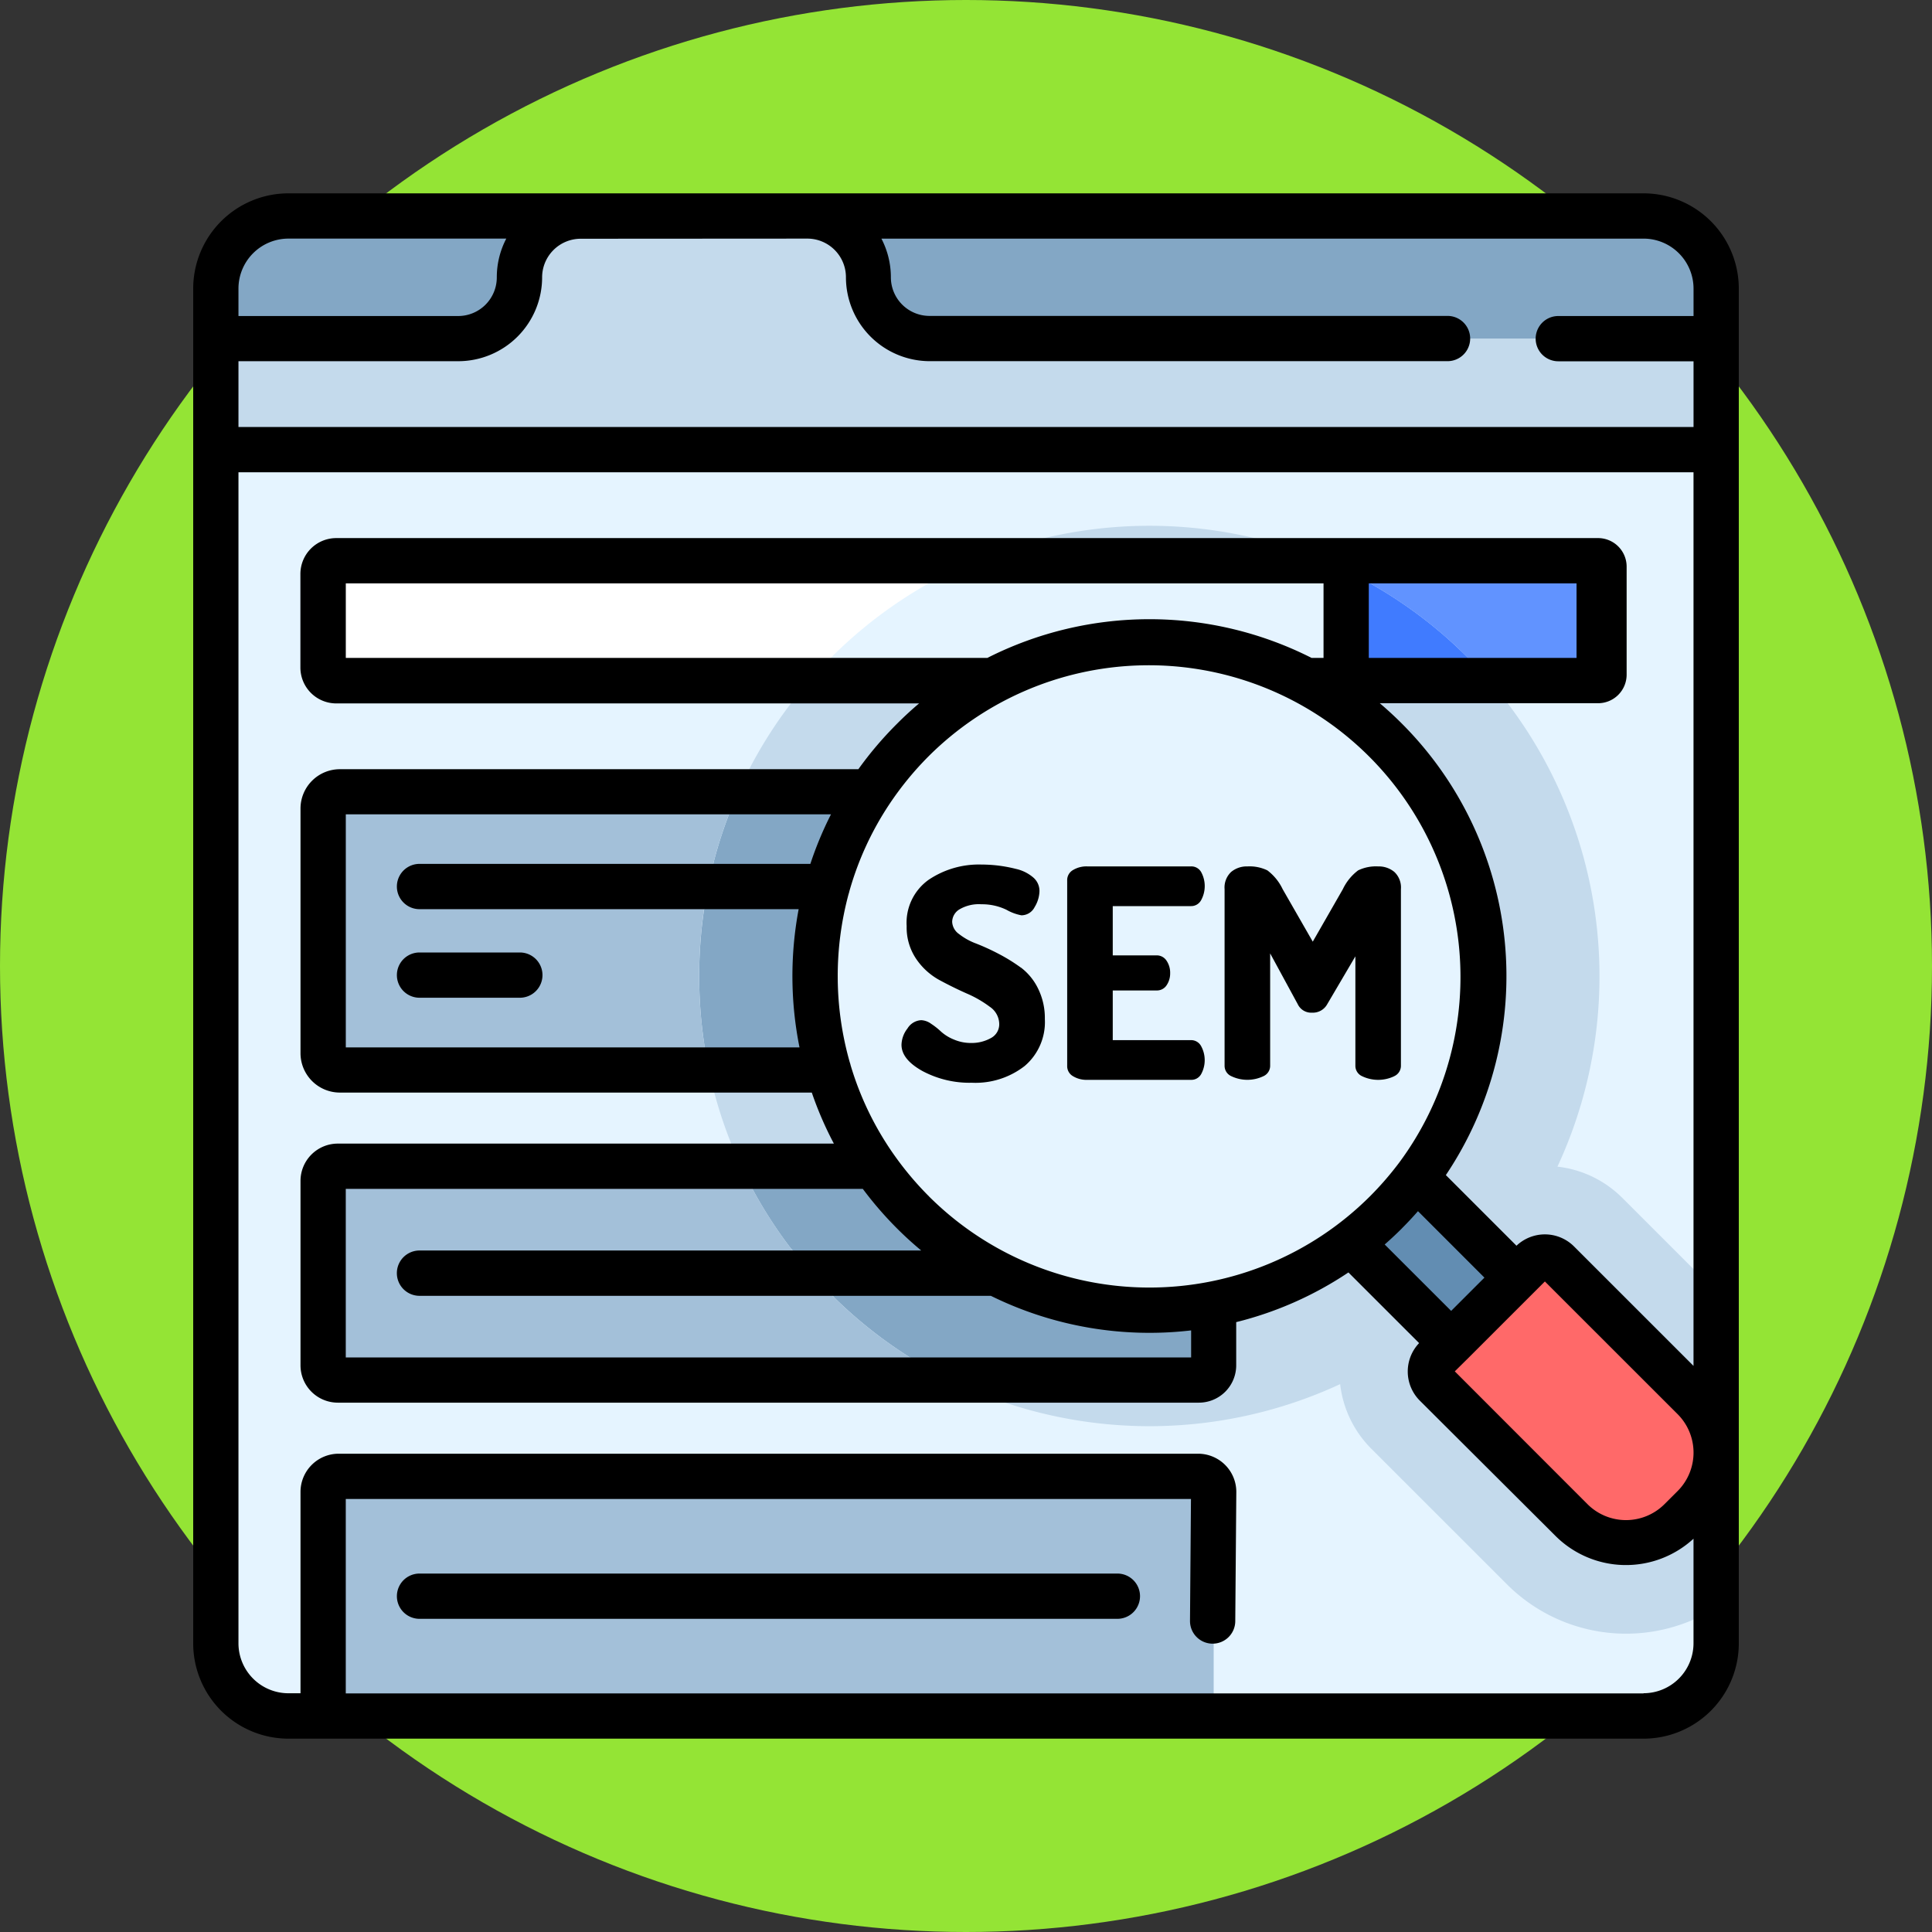 <svg xmlns="http://www.w3.org/2000/svg" xmlns:xlink="http://www.w3.org/1999/xlink" width="70" height="70" viewBox="0 0 70 70">
  <rect x="0" y="0" width="70" height="70" fill="#333333" stroke="none"/>
  <defs>
    <clipPath id="clip-path">
      <rect id="Rectángulo_373615" data-name="Rectángulo 373615" width="56" height="56" transform="translate(202 2280)" fill="#fff"/>
    </clipPath>
  </defs>
  <g id="Grupo_1064839" data-name="Grupo 1064839" transform="translate(-195 -2273)">
    <circle id="Elipse_4768" data-name="Elipse 4768" cx="35" cy="35" r="35" transform="translate(195 2273)" fill="#94e435"/>
    <g id="Enmascarar_grupo_1059025" data-name="Enmascarar grupo 1059025" clip-path="url(#clip-path)">
      <g id="sem" transform="translate(202 2279.95)">
        <path id="Trazado_797744" data-name="Trazado 797744" d="M55.18,3.505v49.09a2.63,2.63,0,0,1-2.631,2.63H3.451a2.63,2.63,0,0,1-2.63-2.63V3.505A2.629,2.629,0,0,1,3.451.875h49.1a2.63,2.63,0,0,1,2.631,2.63Zm0,0" fill="#e5f4ff"/>
        <g id="Grupo_1064210" data-name="Grupo 1064210">
          <path id="Trazado_797745" data-name="Trazado 797745" d="M40.972,13.366H28.321a16.436,16.436,0,0,1,12.651,0Zm0,0" fill="#c4daec"/>
          <path id="Trazado_797746" data-name="Trazado 797746" d="M55.18,39.853V51.294a6.1,6.1,0,0,1-7.575-.836l-4.911-4.909A3.945,3.945,0,0,1,41.556,43.2a16.416,16.416,0,0,1-14.127-.15h9.014a.531.531,0,0,0,.531-.531V35.836a.531.531,0,0,0-.531-.53H19.85a16.051,16.051,0,0,1-1.165-3.489H36.368a.607.607,0,0,0,.606-.606V22.34a.607.607,0,0,0-.606-.606H19.752a16.186,16.186,0,0,1,2.581-4.025H46.959a16.369,16.369,0,0,1,2.47,17.611,3.943,3.943,0,0,1,2.357,1.139Zm0,0" fill="#c4daec"/>
          <path id="Trazado_797747" data-name="Trazado 797747" d="M55.18,3.505V9.342H.82V3.505A2.63,2.63,0,0,1,3.451.875h49.1a2.63,2.63,0,0,1,2.631,2.63Zm0,0" fill="#c4daec"/>
        </g>
        <path id="Trazado_797748" data-name="Trazado 797748" d="M3.451.875H14.038A2.218,2.218,0,0,0,11.822,3.1a2.218,2.218,0,0,1-2.216,2.22H.82V3.505A2.63,2.63,0,0,1,3.451.875Zm0,0" fill="#83a7c5"/>
        <path id="Trazado_797749" data-name="Trazado 797749" d="M55.18,3.505V5.316h-28.5A2.218,2.218,0,0,1,24.462,3.1,2.218,2.218,0,0,0,22.246.875h30.3a2.63,2.63,0,0,1,2.631,2.63Zm0,0" fill="#83a7c5"/>
        <path id="Trazado_797750" data-name="Trazado 797750" d="M41.988,17.709H22.333q.373-.427.777-.831a16.283,16.283,0,0,1,5.212-3.511H40.972q.406.17.8.363V17.5a.214.214,0,0,0,.214.214Zm0,0" fill="#e5f4ff"/>
        <path id="Trazado_797751" data-name="Trazado 797751" d="M28.321,13.366a16.291,16.291,0,0,0-5.212,3.511q-.4.4-.777.832H5.184a.476.476,0,0,1-.475-.476v-3.39a.476.476,0,0,1,.475-.476Zm0,0" fill="#fff"/>
        <path id="Trazado_797752" data-name="Trazado 797752" d="M50.941,13.843v3.39a.476.476,0,0,1-.476.476H46.959q-.372-.427-.776-.831a16.264,16.264,0,0,0-5.212-3.511h9.493a.476.476,0,0,1,.476.476Zm0,0" fill="#fff"/>
        <path id="Trazado_797753" data-name="Trazado 797753" d="M36.974,22.34v8.87a.607.607,0,0,1-.606.606H18.685A16.578,16.578,0,0,1,18.5,26.07l.362-1.8a16.047,16.047,0,0,1,.893-2.537H36.368a.607.607,0,0,1,.606.606Zm0,0" fill="#83a7c5"/>
        <path id="Trazado_797754" data-name="Trazado 797754" d="M18.332,28.413a16.491,16.491,0,0,0,.353,3.4H5.314a.605.605,0,0,1-.6-.606V22.34a.606.606,0,0,1,.6-.606H19.752a16.268,16.268,0,0,0-1.42,6.679Zm0,0" fill="#a3c0d9"/>
        <path id="Trazado_797755" data-name="Trazado 797755" d="M36.974,35.836V42.52a.531.531,0,0,1-.531.531H27.429a16.362,16.362,0,0,1-4.186-2.973l-1.593-1.8a16.166,16.166,0,0,1-1.8-2.973H36.443a.531.531,0,0,1,.531.53Zm0,0" fill="#83a7c5"/>
        <path id="Trazado_797756" data-name="Trazado 797756" d="M27.429,43.051H5.239a.531.531,0,0,1-.53-.531V35.836a.53.53,0,0,1,.53-.53H19.85a16.462,16.462,0,0,0,7.579,7.746Zm0,0" fill="#a3c0d9"/>
        <path id="Trazado_797757" data-name="Trazado 797757" d="M36.412,55.225H5.27a.562.562,0,0,1-.562-.562V47.1a.562.562,0,0,1,.562-.562H36.412a.562.562,0,0,1,.562.562v7.56A.562.562,0,0,1,36.412,55.225Zm0,0" fill="#a3c0d9"/>
        <path id="Trazado_797758" data-name="Trazado 797758" d="M46.959,17.709H41.988a.214.214,0,0,1-.214-.214V13.73a16.307,16.307,0,0,1,4.41,3.148q.4.4.775.831Zm0,0" fill="#407bff"/>
        <path id="Trazado_797759" data-name="Trazado 797759" d="M51.116,13.581V17.5a.214.214,0,0,1-.214.214H46.959q-.371-.427-.775-.832a16.315,16.315,0,0,0-4.41-3.148v-.149a.214.214,0,0,1,.214-.214H50.9a.214.214,0,0,1,.214.214Zm0,0" fill="#6193ff"/>
        <path id="Trazado_797760" data-name="Trazado 797760" d="M54.362,47.649l-.476.476a2.791,2.791,0,0,1-3.947,0l-4.911-4.91a.676.676,0,0,1,0-.956L48.5,38.792a.676.676,0,0,1,.956,0l4.91,4.909A2.791,2.791,0,0,1,54.362,47.649Zm0,0" fill="#ff6969"/>
        <path id="Trazado_797761" data-name="Trazado 797761" d="M39.333,35.465,41.7,33.1l6.245,6.247-2.365,2.364Zm0,0" fill="#628db2"/>
        <path id="Trazado_797762" data-name="Trazado 797762" d="M46.762,28.413A12.115,12.115,0,1,0,34.647,40.526,12.114,12.114,0,0,0,46.762,28.413Zm0,0" fill="#e5f4ff"/>
        <path id="Trazado_797763" data-name="Trazado 797763" d="M52.55.055H3.45A3.454,3.454,0,0,0,0,3.505v49.09a3.454,3.454,0,0,0,3.45,3.45h49.1A3.454,3.454,0,0,0,56,52.595V3.505A3.454,3.454,0,0,0,52.55.055Zm-30.3,1.64a1.4,1.4,0,0,1,1.4,1.4,3.042,3.042,0,0,0,3.036,3.041H45.447a.82.82,0,1,0,0-1.64H26.678a1.4,1.4,0,0,1-1.4-1.4,3.027,3.027,0,0,0-.343-1.4H52.55a1.812,1.812,0,0,1,1.81,1.81V4.5h-4.9a.82.82,0,1,0,0,1.64h4.9V8.521H1.64V6.137H9.606A3.042,3.042,0,0,0,12.642,3.1a1.4,1.4,0,0,1,1.4-1.4Zm-18.8,0h7.894A3.021,3.021,0,0,0,11,3.1a1.4,1.4,0,0,1-1.4,1.4H1.64V3.505a1.812,1.812,0,0,1,1.81-1.81Zm49.1,52.71H5.528V47.361H36.151l-.035,4.415a.82.82,0,0,0,.813.827h.007a.82.82,0,0,0,.82-.813l.038-4.686a1.384,1.384,0,0,0-1.383-1.383H5.27A1.384,1.384,0,0,0,3.888,47.1v7.3H3.45a1.812,1.812,0,0,1-1.81-1.81V10.162H54.359V42.539l-4.328-4.327a1.494,1.494,0,0,0-2.086-.027l-2.559-2.559a12.939,12.939,0,0,0-1.594-16.359q-.39-.39-.8-.738H50.9A1.035,1.035,0,0,0,51.936,17.5V13.58A1.035,1.035,0,0,0,50.9,12.546H5.184a1.3,1.3,0,0,0-1.3,1.3v3.39a1.3,1.3,0,0,0,1.3,1.3H26.3q-.413.349-.8.738a13.1,13.1,0,0,0-1.4,1.646H5.314A1.427,1.427,0,0,0,3.888,22.34v8.87a1.428,1.428,0,0,0,1.425,1.426h17.1a12.752,12.752,0,0,0,.8,1.849H5.239a1.352,1.352,0,0,0-1.351,1.351V42.52a1.353,1.353,0,0,0,1.351,1.351h31.2a1.353,1.353,0,0,0,1.351-1.351V40.953a12.851,12.851,0,0,0,4.066-1.8l2.561,2.56a1.493,1.493,0,0,0,.027,2.086L49.359,48.7a3.615,3.615,0,0,0,5,.1v3.789a1.812,1.812,0,0,1-1.81,1.81ZM22.359,24.35H8.2a.82.82,0,1,0,0,1.641H21.937A13.109,13.109,0,0,0,21.968,31H5.529V22.554h17.58a12.711,12.711,0,0,0-.749,1.8ZM25.5,37.558q.424.424.878.8H8.2A.82.82,0,0,0,8.2,40H28.9a12.987,12.987,0,0,0,7.257,1.253v.979H5.528V36.125H24.261A13.107,13.107,0,0,0,25.5,37.558Zm1.16-1.16a11.479,11.479,0,0,1-1.292-1.542l-.015-.021a11.148,11.148,0,0,1-1.533-3.187.821.821,0,0,0-.031-.108,11.4,11.4,0,0,1-.042-6.1.812.812,0,0,0,.028-.1,11.156,11.156,0,0,1,1.44-3.139l0,0a11.42,11.42,0,0,1,1.442-1.762A11.295,11.295,0,0,1,43.682,35.192c-.007.008-.013.017-.02.026a11.493,11.493,0,0,1-1.029,1.18,11.31,11.31,0,0,1-15.974,0ZM42.594,14.187h7.527v2.7H42.594Zm-1.64,2.7H40.52a13,13,0,0,0-11.746,0H5.529v-2.7H40.954Zm2.839,20.669q.3-.3.583-.623l2.408,2.408-.266.265-.94.94L43.17,38.14Q43.489,37.861,43.793,37.558ZM46.152,42.3l.008-.007,1.451-1.451,1.363-1.362,4.809,4.807a1.971,1.971,0,0,1,0,2.787l-.477.476a1.973,1.973,0,0,1-2.787,0L45.71,42.737Zm0,0"/>
        <path id="Trazado_797764" data-name="Trazado 797764" d="M8.2,29.2h3.635a.82.82,0,0,0,0-1.64H8.2a.82.82,0,1,0,0,1.64Zm0,0"/>
        <path id="Trazado_797765" data-name="Trazado 797765" d="M33.485,50.063H8.2a.82.82,0,1,0,0,1.64H33.485a.82.82,0,1,0,0-1.64Zm0,0"/>
        <path id="Trazado_797766" data-name="Trazado 797766" d="M29.985,28.106a6.325,6.325,0,0,0-.809-.5,8.157,8.157,0,0,0-.809-.37,2.275,2.275,0,0,1-.619-.344.571.571,0,0,1-.249-.444.54.54,0,0,1,.264-.45,1.389,1.389,0,0,1,.793-.185,2.045,2.045,0,0,1,.91.2,1.728,1.728,0,0,0,.54.2.536.536,0,0,0,.482-.3,1.157,1.157,0,0,0,.174-.581.642.642,0,0,0-.238-.5,1.447,1.447,0,0,0-.614-.3,5.231,5.231,0,0,0-.677-.125,5.353,5.353,0,0,0-.576-.033,3.255,3.255,0,0,0-1.914.555,1.911,1.911,0,0,0-.793,1.677,2.031,2.031,0,0,0,.344,1.185,2.418,2.418,0,0,0,.841.767q.5.27.989.487a4.058,4.058,0,0,1,.836.481.766.766,0,0,1,.344.614.566.566,0,0,1-.307.524,1.428,1.428,0,0,1-.719.175,1.555,1.555,0,0,1-.624-.128,1.575,1.575,0,0,1-.46-.285,2.538,2.538,0,0,0-.36-.284.664.664,0,0,0-.354-.129.62.62,0,0,0-.5.3,1,1,0,0,0-.217.592q0,.529.762.952a3.625,3.625,0,0,0,1.788.423,2.9,2.9,0,0,0,1.914-.608,2.088,2.088,0,0,0,.73-1.7,2.413,2.413,0,0,0-.249-1.111,2.1,2.1,0,0,0-.62-.756Zm0,0"/>
        <path id="Trazado_797767" data-name="Trazado 797767" d="M36.152,25.88a.41.41,0,0,0,.365-.212,1.059,1.059,0,0,0,.006-1.016.407.407,0,0,0-.37-.211H32.386a.939.939,0,0,0-.508.132.419.419,0,0,0-.212.376v6.718a.418.418,0,0,0,.212.376.936.936,0,0,0,.508.132h3.766a.407.407,0,0,0,.37-.211,1.059,1.059,0,0,0-.006-1.016.41.41,0,0,0-.365-.212H33.317v-1.8H34.9a.417.417,0,0,0,.37-.191.763.763,0,0,0,.127-.434.778.778,0,0,0-.132-.455.421.421,0,0,0-.365-.191H33.317V25.88Zm0,0"/>
        <path id="Trazado_797768" data-name="Trazado 797768" d="M43.515,32.042a.411.411,0,0,0,.243-.376v-6.4a.772.772,0,0,0-.238-.624.878.878,0,0,0-.587-.2,1.483,1.483,0,0,0-.725.143,1.84,1.84,0,0,0-.555.683l-1.089,1.9-1.09-1.9a1.844,1.844,0,0,0-.555-.683,1.483,1.483,0,0,0-.725-.143.879.879,0,0,0-.587.2.772.772,0,0,0-.238.624v6.4a.41.41,0,0,0,.244.376,1.348,1.348,0,0,0,1.163,0,.412.412,0,0,0,.244-.376V27.593l1,1.841a.54.54,0,0,0,.518.307.594.594,0,0,0,.55-.307L42.108,27.7v3.967a.411.411,0,0,0,.244.376,1.347,1.347,0,0,0,1.164,0Zm0,0"/>
      </g>
    </g>
  </g>
</svg>
